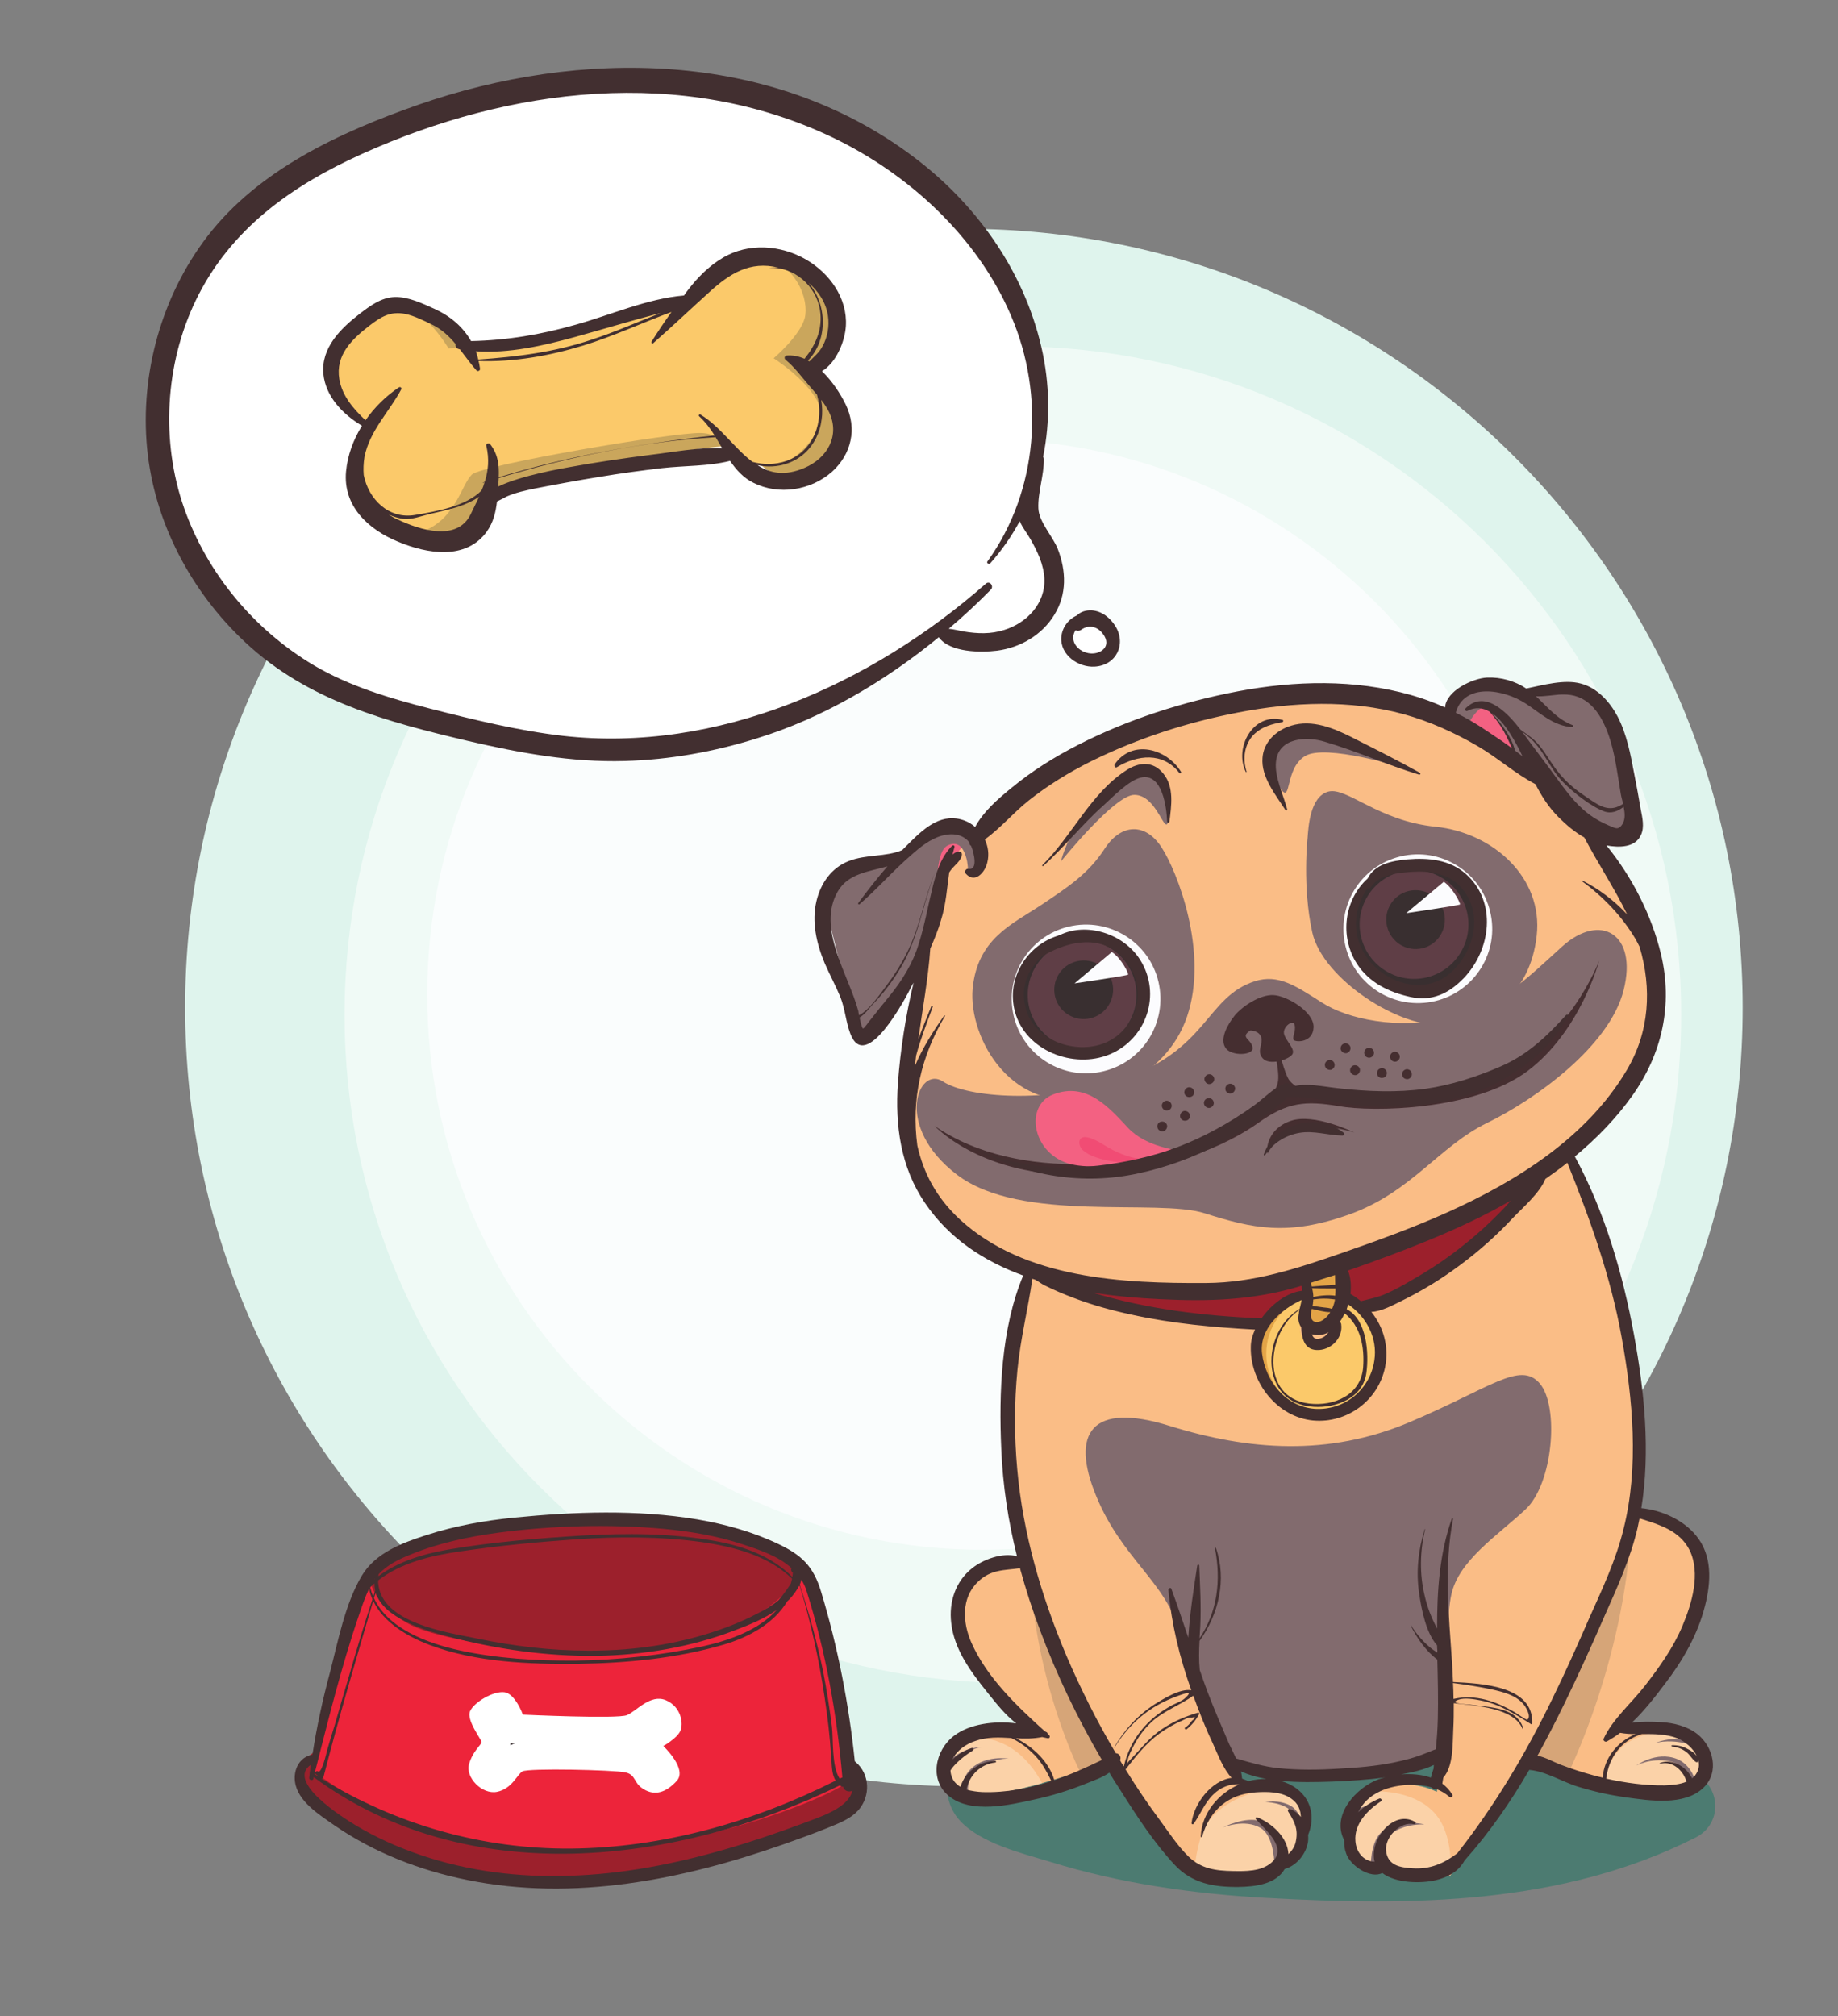 <?xml version="1.0" encoding="utf-8"?>
<svg id="master-artboard" viewBox="0 0 864.955 948.694" version="1.1" xmlns="http://www.w3.org/2000/svg" x="0px" y="0px" style="enable-background:new 0 0 336 235.2;" width="864.955px" height="948.694px"><rect x="0" y="0" width="864.955" height="948.694" fill="#808080" stroke="none"/><rect id="ee-background" x="0" y="0" width="864.955" height="948.694" style="fill: rgb(255, 255, 255); fill-opacity: 0; pointer-events: none;"/><defs><style id="ee-google-fonts">@import url(https://fonts.googleapis.com/css?family=Audiowide:400);</style><pattern y="0" x="0" height="6" width="6" patternUnits="userSpaceOnUse" id="EMFhbasepattern"/></defs>





















































































































































<g transform="matrix(1.465, 0, 0, 1.465, -34.754, -14.23)"><path id="path7" d="  M 583.516,333.358   C 583.516,471.517 471.517,583.516 333.358,583.516   C 195.199,583.516 83.199,471.517 83.199,333.358   C 83.199,195.199 195.199,83.199 333.358,83.199   C 471.517,83.199 583.516,195.199 583.516,333.358   z " style="fill:#dff4ed;fill-rule:nonzero;fill-opacity:1;stroke:none;"/><path id="path9" d="  M 563.756,335.678   C 563.756,454.237 467.597,550.316 349.037,550.316   C 230.558,550.316 134.399,454.237 134.399,335.678   C 134.399,217.118 230.558,120.959 349.037,120.959   C 467.597,120.959 563.756,217.118 563.756,335.678   z " style="fill:#f0faf6;fill-rule:nonzero;fill-opacity:1;stroke:none;"/><path id="path11" d="  M 517.676,329.198   C 517.676,427.677 437.837,507.516 339.277,507.516   C 240.798,507.516 160.959,427.677 160.959,329.198   C 160.959,230.718 240.798,150.799 339.277,150.799   C 437.837,150.799 517.676,230.718 517.676,329.198   z " style="fill:#fafdfd;fill-rule:nonzero;fill-opacity:1;stroke:none;"/><path id="path15" d="  M 567.596,579.196   C 498.876,549.036 423.437,568.636 351.757,571.916   C 351.437,571.916 351.197,571.996 350.877,571.996   C 348.397,569.436 344.637,568.316 340.717,568.396   C 327.278,568.876 324.158,586.156 332.158,594.636   C 339.037,601.916 351.837,604.956 361.037,607.755   C 383.597,614.715 407.117,618.075 430.557,619.355   C 477.516,621.995 525.436,621.595 568.316,599.996   C 577.276,595.516 576.636,583.196 567.596,579.196   z " style="fill:#4c7b71;fill-rule:nonzero;fill-opacity:1;stroke:none;"/><path id="path17" d="  M 216.638,35.12   C 295.838,35.12 360.077,83.519 360.077,143.199   C 360.077,154.239 357.917,164.959 353.757,175.039   C 359.997,179.119 364.077,185.839 364.077,193.439   C 364.077,205.838 353.277,215.918 339.997,215.918   C 335.118,215.918 330.638,214.638 326.878,212.318   C 300.558,236.078 260.958,251.278 216.638,251.278   C 137.359,251.278 73.119,202.879 73.119,143.199   C 73.119,83.519 137.359,35.12 216.638,35.12   z  M 375.517,208.478   C 378.957,208.478 381.837,211.278 381.837,214.798   C 381.837,218.238 378.957,221.038 375.517,221.038   C 371.997,221.038 369.197,218.238 369.197,214.798   C 369.197,211.278 371.997,208.478 375.517,208.478   L 375.517,208.478   z " style="fill:#ffffff;fill-rule:evenodd;fill-opacity:1;stroke:none;"/><path id="path19" d="  M 177.519,125.919   C 177.519,125.919 245.518,116.159 251.678,111.999   C 257.838,107.839 265.438,93.519 277.278,95.999   C 289.198,98.559 293.278,110.239 291.838,116.079   C 290.318,121.839 281.838,129.039 281.838,129.039   C 281.838,129.039 302.318,141.999 296.158,151.999   C 289.998,161.999 282.638,165.599 273.918,162.559   C 265.198,159.439 266.638,153.279 258.478,152.959   C 250.318,152.719 188.319,163.199 184.879,166.399   C 181.519,169.679 179.839,180.239 169.599,184.479   C 159.359,188.639 144.959,178.559 145.919,168.399   C 146.959,158.319 152.159,152.879 151.759,151.119   C 151.439,149.279 137.759,137.599 139.439,130.639   C 141.039,123.759 153.279,112.959 161.279,112.479   C 169.279,112.079 177.519,125.919 177.519,125.919   z " style="fill:#caa65c;fill-rule:evenodd;fill-opacity:1;stroke:none;"/><path id="path21" d="  M 167.839,121.679   C 167.839,121.679 235.918,111.919 242.078,107.759   C 248.238,103.599 255.838,89.279 267.678,91.839   C 279.598,94.319 283.678,105.999 282.238,111.839   C 280.718,117.599 272.238,124.799 272.238,124.799   C 272.238,124.799 292.718,137.759 286.558,147.759   C 280.398,157.759 273.038,161.439 264.318,158.319   C 255.598,155.199 257.038,149.039 248.878,148.799   C 240.718,148.479 178.719,158.959 175.279,162.159   C 171.919,165.439 170.239,175.999 159.999,180.239   C 149.759,184.399 135.359,174.319 136.319,164.159   C 137.359,154.079 142.559,148.719 142.159,146.879   C 141.839,145.039 128.159,133.359 129.839,126.479   C 131.439,119.519 143.679,108.719 151.679,108.239   C 159.679,107.839 167.839,121.679 167.839,121.679   z " style="fill:#fbc96a;fill-rule:evenodd;fill-opacity:1;stroke:none;"/><path id="path23" d="  M 282.158,159.999   C 275.838,162.719 271.118,161.759 267.038,159.119   C 270.158,159.839 273.598,159.679 276.718,158.559   C 285.278,155.519 289.038,146.559 287.518,138.159   C 288.478,139.359 289.278,140.639 289.998,141.999   C 293.678,149.599 289.518,156.879 282.158,159.999   z  M 232.478,155.839   C 223.758,156.959 214.958,158.239 206.238,159.839   C 204.558,160.159 191.199,162.399 183.759,165.999   C 183.759,165.999 183.759,165.999 183.759,165.999   C 183.839,165.039 183.839,164.159 183.919,163.279   C 206.478,156.479 230.158,151.519 253.598,150.159   C 254.318,151.359 255.038,152.479 255.678,153.679   C 248.078,153.359 239.918,154.959 232.478,155.839   z  M 151.599,176.639   C 150.479,176.159 149.519,175.599 148.559,174.959   C 149.999,175.679 151.599,176.159 153.359,176.399   C 156.079,176.639 158.959,175.519 161.519,174.879   C 164.799,174.079 168.159,173.439 171.359,172.319   C 173.439,171.599 175.679,170.639 177.599,169.279   C 176.799,171.119 175.839,172.879 174.959,174.799   C 170.639,183.839 158.559,179.919 151.599,176.639   z  M 132.719,131.519   C 131.439,123.759 136.719,118.719 142.399,114.319   C 146.079,111.519 149.039,109.599 153.919,110.559   C 156.719,111.119 159.839,112.719 162.399,113.919   C 165.679,115.519 167.999,117.759 170.079,120.239   C 169.919,120.879 170.239,121.679 171.119,121.839   C 171.279,121.919 171.359,121.919 171.439,121.919   C 173.119,124.079 174.799,126.479 176.719,128.639   C 177.119,129.199 177.999,128.799 177.919,128.159   C 177.759,127.279 177.679,126.479 177.439,125.679   C 188.719,126.079 200.319,123.999 211.038,120.719   C 220.718,117.759 229.918,113.439 239.438,109.919   C 237.198,113.039 235.038,116.239 233.038,119.439   C 232.798,119.759 233.198,120.239 233.598,119.919   C 239.598,114.639 245.518,109.039 251.438,103.679   C 258.078,97.599 264.638,93.439 273.758,95.679   C 272.798,95.599 271.758,95.599 270.718,95.759   C 270.638,95.759 270.718,95.759 270.718,95.759   C 278.718,95.279 285.838,101.439 287.118,109.279   C 288.078,115.439 285.758,120.479 282.158,124.959   C 280.318,124.159 278.398,123.759 276.398,123.919   C 275.678,123.999 275.598,124.959 276.078,125.279   C 279.038,127.759 281.038,130.559 283.518,133.439   C 284.398,134.479 285.278,135.439 286.158,136.479   C 286.158,136.479 286.158,136.479 286.158,136.479   C 288.558,144.959 285.118,154.639 276.398,157.759   C 272.718,159.039 268.958,159.039 265.438,158.079   C 259.678,153.759 255.038,146.639 248.718,142.879   C 248.318,142.719 247.998,143.199 248.318,143.439   C 250.238,145.199 251.838,147.279 253.278,149.599   C 229.598,152.159 206.638,156.079 183.919,163.039   C 184.079,159.199 183.759,155.679 181.119,152.319   C 180.719,151.839 179.759,152.239 179.919,152.879   C 180.959,157.199 180.559,160.879 179.439,164.479   C 179.199,164.559 179.039,164.639 178.799,164.719   C 178.719,164.719 178.799,164.799 178.879,164.799   C 179.039,164.719 179.199,164.719 179.359,164.639   C 179.119,165.519 178.799,166.399 178.399,167.279   C 173.279,172.399 163.759,173.999 157.119,175.119   C 148.559,176.639 142.079,169.999 140.559,162.319   C 140.399,160.479 140.479,158.479 140.799,156.479   C 142.479,148.079 148.639,142.159 152.559,134.879   C 152.879,134.319 152.319,133.839 151.839,134.159   C 147.759,136.879 143.999,140.559 141.119,144.719   C 137.279,141.039 133.679,137.039 132.719,131.519   z  M 208.318,117.999   C 217.598,115.439 226.718,112.639 235.998,110.239   C 228.558,113.119 221.278,116.399 213.598,118.879   C 201.679,122.879 189.759,124.319 177.359,125.199   C 177.119,124.319 176.879,123.359 176.559,122.559   C 187.279,123.279 198.079,120.799 208.318,117.999   z  M 289.678,111.119   C 290.158,114.479 289.598,117.999 287.918,120.959   C 286.878,122.959 285.198,124.319 283.678,125.839   C 283.518,125.759 283.438,125.599 283.278,125.519   C 289.918,118.719 289.278,107.199 283.438,100.559   C 286.638,103.279 289.038,106.879 289.678,111.119   z  M 287.758,128.959   C 292.398,126.159 295.118,119.359 295.438,114.479   C 295.998,105.519 290.238,97.519 282.718,93.119   C 274.638,88.399 264.078,87.599 255.838,92.559   C 251.518,95.119 247.758,98.879 244.718,102.879   C 244.238,103.439 243.838,104.079 243.438,104.639   C 231.758,105.599 219.918,110.879 208.718,113.999   C 197.519,117.199 186.559,119.039 175.039,119.279   C 172.479,114.799 168.559,111.359 163.359,108.959   C 159.439,107.199 154.959,105.039 150.559,105.119   C 146.159,105.279 142.639,107.919 139.199,110.559   C 133.199,115.199 126.799,121.439 127.599,129.839   C 128.319,137.119 133.839,142.799 139.999,146.479   C 137.199,150.959 135.359,155.999 134.879,161.119   C 133.839,172.319 142.079,179.839 151.679,183.759   C 160.879,187.599 173.359,189.759 180.079,180.479   C 182.239,177.439 182.959,174.239 183.359,170.799   C 184.879,170.079 186.319,169.279 186.479,169.199   C 189.359,167.919 192.479,167.279 195.519,166.639   C 202.478,165.279 209.438,163.999 216.398,162.879   C 223.038,161.759 229.678,160.879 236.398,160.079   C 243.518,159.279 251.358,159.519 258.238,157.759   C 260.238,160.639 262.478,163.199 265.758,164.799   C 273.838,168.879 284.158,167.279 290.958,161.279   C 297.278,155.599 299.118,147.279 295.358,139.599   C 293.758,136.319 291.118,132.159 287.758,128.959  " style="fill:#422f30;fill-rule:nonzero;fill-opacity:1;stroke:none;"/><path id="path25" d="  M 346.237,212.078   C 341.997,213.438 337.678,213.278 333.358,212.558   C 331.678,212.238 330.078,211.838 328.478,211.678   C 333.198,207.678 337.757,203.438 341.997,199.119   C 343.117,197.999 341.597,196.079 340.397,197.199   C 303.758,229.438 254.238,251.678 204.558,246.078   C 190.079,244.398 175.839,240.878 161.679,237.278   C 148.879,233.998 135.999,230.158 124.559,223.438   C 105.359,211.998 90.319,193.999 82.879,172.959   C 75.359,151.599 76.719,126.799 86.559,106.319   C 97.599,83.359 117.359,69.359 140.079,59.12   C 187.439,37.76 242.798,30.88 290.958,53.76   C 315.598,65.52 337.757,85.839 348.557,111.279   C 359.437,136.719 357.277,167.279 340.957,189.999   C 340.477,190.559 341.357,191.119 341.837,190.639   C 345.517,186.479 348.717,181.919 351.277,177.119   C 352.157,179.199 353.677,181.039 354.717,182.879   C 356.957,186.799 358.957,190.959 359.197,195.519   C 359.597,203.518 353.597,209.838 346.237,212.078   z  M 363.517,186.079   C 361.917,181.999 357.437,177.359 357.277,173.039   C 357.037,167.919 359.117,162.399 359.037,157.119   C 359.037,156.879 358.957,156.719 358.797,156.479   C 361.117,144.959 360.957,132.879 358.237,121.199   C 352.477,96.319 337.038,74.879 316.718,59.76   C 271.118,25.68 210.078,25.28 158.079,43.36   C 133.039,52.16 106.799,64.16 90.239,85.759   C 75.679,104.799 68.719,129.679 70.959,153.519   C 73.199,177.359 85.119,199.839 102.559,216.078   C 122.639,234.878 148.079,241.598 174.239,247.758   C 190.799,251.598 207.358,254.638 224.398,254.158   C 238.798,253.758 253.118,251.198 266.878,246.878   C 287.918,240.398 307.918,228.638 325.278,214.398   C 328.878,219.358 338.797,219.358 343.997,218.718   C 351.437,217.758 358.477,213.678 362.397,207.198   C 366.477,200.639 366.237,193.119 363.517,186.079  " style="fill:#422f30;fill-rule:nonzero;fill-opacity:1;stroke:none;"/><path id="path27" d="  M 373.357,219.518   C 370.957,219.118 368.397,217.118 368.477,214.398   C 368.477,213.598 368.797,212.798 369.197,212.158   C 369.757,212.398 370.477,212.398 371.037,211.998   C 373.837,209.998 376.877,211.198 378.557,214.158   C 380.557,217.838 376.717,220.158 373.357,219.518   z  M 381.997,210.798   C 380.317,208.158 377.677,205.998 374.397,205.758   C 372.477,205.678 370.797,206.238 369.597,207.438   C 366.957,208.558 364.877,211.278 364.637,214.398   C 364.237,220.078 370.077,224.158 375.357,223.838   C 382.317,223.438 385.597,216.638 381.997,210.798  " style="fill:#422f30;fill-rule:nonzero;fill-opacity:1;stroke:none;"/><path id="path29" d="  M 129.119,570.236   C 129.119,570.236 122.319,572.476 119.679,577.836   C 117.119,583.116 128.319,600.556 178.079,610.955   C 227.838,621.275 291.358,596.556 298.318,589.916   C 305.278,583.276 300.558,575.356 289.758,571.356   C 278.878,567.276 129.119,570.236 129.119,570.236   z " style="fill:#9c202c;fill-rule:evenodd;fill-opacity:1;stroke:none;"/><path id="path31" d="  M 124.399,578.636   C 124.399,578.636 128.639,553.916 132.319,541.116   C 136.079,528.316 138.799,519.436 141.679,514.956   C 144.639,510.396 158.479,499.596 209.278,497.676   C 259.998,495.676 279.038,508.956 282.318,513.836   C 285.518,518.636 289.598,528.796 293.118,547.756   C 296.638,566.636 295.838,580.076 295.038,582.636   C 294.238,585.276 195.199,632.235 124.399,578.636   z " style="fill:#ed243a;fill-rule:evenodd;fill-opacity:1;stroke:none;"/><path id="path33" d="  M 142.799,513.596   C 147.439,508.556 163.119,499.436 209.278,497.676   C 258.558,495.756 277.918,508.236 281.998,513.356   C 279.278,518.876 272.798,526.156 258.398,533.196   C 234.158,544.956 169.039,539.836 154.319,530.956   C 139.679,522.076 142.719,513.596 142.799,513.596   z " style="fill:#9c202c;fill-rule:evenodd;fill-opacity:1;stroke:none;"/><path id="path35" d="  M 191.679,560.476   C 191.679,560.476 222.078,561.916 225.118,560.636   C 228.158,559.356 232.638,553.756 237.598,555.836   C 242.558,557.916 243.358,563.436 242.238,565.756   C 241.118,568.156 236.798,570.556 236.798,570.556   C 236.798,570.556 244.638,577.916 241.118,581.756   C 237.598,585.596 234.078,586.556 230.558,584.476   C 227.038,582.396 228.158,579.836 224.638,579.036   C 221.118,578.236 193.279,577.596 191.519,578.716   C 189.759,579.836 188.159,584.316 183.359,585.276   C 178.559,586.236 173.119,580.636 174.399,576.316   C 175.679,571.996 178.399,570.156 178.399,569.276   C 178.399,568.476 173.439,562.236 174.719,559.356   C 175.999,556.476 182.239,552.796 185.759,553.276   C 189.279,553.756 191.679,560.476 191.679,560.476   z " style="fill:#ffffff;fill-rule:evenodd;fill-opacity:1;stroke:none;"/><path id="path37" d="  M 187.679,569.676   C 187.679,569.836 187.679,570.076 187.679,570.316   C 188.159,570.076 188.719,569.836 189.199,569.756   L 187.679,569.676   z " style="fill:#392f30;fill-rule:evenodd;fill-opacity:1;stroke:none;"/><path id="path39" d="  M 281.358,595.516   C 273.198,598.556 264.958,601.356 256.638,603.756   C 240.318,608.475 223.518,611.755 206.558,612.235   C 190.479,612.795 174.159,610.795 158.879,605.596   C 151.599,603.116 144.559,599.996 137.919,595.996   C 133.679,593.436 115.519,581.996 123.599,576.556   C 123.439,577.436 123.359,578.316 123.199,579.196   C 123.199,579.276 123.199,579.356 123.199,579.436   C 123.119,579.916 123.119,580.316 123.039,580.796   C 122.959,581.516 124.159,581.836 124.399,581.116   C 124.399,580.876 124.479,580.716 124.479,580.556   C 173.999,617.035 241.198,608.715 293.518,583.196   C 293.678,583.356 293.838,583.436 293.998,583.516   C 294.158,583.676 294.398,583.676 294.558,583.596   C 294.878,585.036 296.318,585.436 297.518,584.956   C 296.078,590.636 287.278,593.276 281.358,595.516   z  M 139.039,528.476   C 139.999,525.676 140.959,522.716 142.319,519.996   C 142.479,521.196 142.879,522.316 143.359,523.436   C 140.559,531.916 137.999,540.476 135.519,549.116   C 134.079,553.996 132.639,558.796 131.279,563.676   C 130.399,566.396 129.599,569.196 128.799,571.916   C 128.639,572.556 127.039,579.676 125.839,578.716   C 125.439,578.316 124.719,579.116 125.119,579.516   C 125.519,579.836 125.919,580.236 126.319,580.556   C 125.759,580.236 125.279,579.916 124.719,579.596   C 129.119,562.396 133.279,545.276 139.039,528.476   z  M 183.439,502.076   C 200.959,499.756 219.198,499.196 236.798,500.796   C 245.438,501.596 253.998,503.036 262.238,505.756   C 267.838,507.596 273.838,509.596 277.998,513.436   C 277.678,513.836 277.918,514.636 278.398,514.796   C 278.398,515.276 278.318,515.756 278.238,516.236   C 271.598,509.596 262.718,506.396 253.518,504.716   C 239.438,502.156 224.878,502.156 210.718,502.956   C 196.399,503.836 181.919,505.036 167.759,507.436   C 159.679,508.876 151.759,511.196 145.279,515.996   C 145.279,515.836 145.279,515.596 145.359,515.356   C 148.159,512.316 151.999,510.476 155.839,508.956   C 164.639,505.356 174.079,503.356 183.439,502.076   z  M 161.679,538.076   C 176.559,543.676 193.759,544.316 209.518,544.156   C 225.038,543.916 241.198,542.396 256.158,537.996   C 264.318,535.596 272.318,531.196 276.558,524.156   C 276.798,523.836 277.198,523.596 277.438,523.276   C 278.398,522.236 279.598,520.716 280.398,519.116   C 280.398,519.196 280.398,519.196 280.398,519.196   C 280.478,519.276 280.558,519.276 280.638,519.196   C 284.238,530.956 286.878,543.036 288.638,555.116   C 289.598,561.356 290.318,567.676 290.718,573.916   C 290.958,576.636 290.798,579.516 292.158,581.676   C 265.838,594.956 236.558,603.276 206.958,603.516   C 178.559,603.676 151.119,595.836 126.959,581.036   C 127.199,581.036 127.519,580.956 127.599,580.636   C 132.479,561.596 138.079,542.796 143.599,523.916   C 146.879,530.876 154.559,535.356 161.679,538.076   z  M 144.399,521.196   C 146.719,529.436 160.319,533.436 167.599,535.356   C 183.039,539.436 199.119,541.756 215.198,541.596   C 230.478,541.356 245.758,538.796 260.078,533.276   C 264.478,531.596 269.198,529.676 273.198,526.876   C 267.438,533.356 257.918,536.636 249.438,538.556   C 235.998,541.436 222.238,542.956 208.558,543.116   C 196.159,543.196 183.519,542.476 171.359,539.836   C 161.199,537.596 148.399,532.956 143.839,523.036   z  M 143.999,518.316   C 143.999,519.116 144.079,519.916 144.239,520.636   C 143.999,521.276 143.839,521.916 143.599,522.556   C 143.199,521.596 142.879,520.636 142.639,519.596   C 143.119,519.116 143.519,518.716 143.999,518.316   z  M 144.159,516.876   C 144.159,516.876 144.079,516.956 143.999,516.956   C 144.079,516.876 144.159,516.796 144.159,516.716   C 144.159,516.796 144.159,516.796 144.159,516.876   z  M 277.758,518.396   C 276.318,520.716 274.158,523.356 273.838,523.676   C 271.758,525.436 269.358,526.876 266.878,528.076   C 261.678,530.796 256.078,532.956 250.478,534.636   C 238.158,538.396 225.278,539.996 212.478,539.916   C 200.639,539.916 188.799,538.476 177.199,536.076   C 167.039,533.996 146.159,531.036 145.199,518.156   C 145.199,518.156 145.199,518.156 145.199,518.156   C 145.199,517.916 145.199,517.596 145.199,517.356   C 152.559,511.676 161.999,509.436 171.279,508.076   C 183.679,506.236 196.239,505.036 208.718,504.156   C 222.158,503.276 235.678,503.196 249.038,505.036   C 259.518,506.556 270.398,509.356 278.158,516.796   C 277.998,517.356 277.918,517.916 277.758,518.396   z  M 282.798,520.716   C 288.958,540.076 292.558,560.396 294.318,580.636   C 293.998,580.796 293.678,580.956 293.438,581.036   C 290.798,577.116 291.438,568.076 290.958,564.316   C 290.238,558.476 289.278,552.556 288.158,546.716   C 286.238,537.276 283.678,528.156 280.718,519.036   C 280.718,519.036 280.718,518.956 280.718,518.956   C 280.718,518.956 280.718,518.956 280.718,518.956   C 280.638,518.876 280.638,518.796 280.638,518.716   C 280.878,518.156 281.038,517.676 281.118,517.116   C 281.838,518.236 282.398,519.356 282.798,520.716   z  M 298.558,575.676   C 298.478,575.596 298.398,575.516 298.318,575.516   C 296.398,557.036 292.878,538.876 287.518,521.116   C 285.038,512.796 281.278,509.196 273.438,505.516   C 265.278,501.676 256.558,499.276 247.678,497.756   C 228.398,494.556 208.158,495.276 188.799,497.196   C 179.279,498.156 169.839,499.836 160.719,502.796   C 152.959,505.276 144.399,508.476 139.999,515.756   C 134.559,524.796 132.319,536.876 129.679,547.036   C 127.359,555.676 125.439,564.476 124.079,573.356   C 119.999,573.996 117.919,578.076 118.479,582.076   C 119.359,588.396 126.399,592.716 131.199,596.076   C 143.999,604.876 158.719,610.555 173.839,613.595   C 207.998,620.555 243.038,613.515 275.358,602.156   C 280.558,600.316 285.678,598.476 290.718,596.396   C 293.838,595.116 297.118,593.756 299.438,591.196   C 303.438,586.636 303.198,579.596 298.558,575.676   z " style="fill:#422f30;fill-rule:nonzero;fill-opacity:1;stroke:none;"/><path id="path41" d="  M 532.076,497.436   C 532.076,497.436 561.676,488.396 569.516,508.876   C 577.436,529.436 540.316,566.156 540.316,566.156   C 540.316,566.156 565.996,561.596 570.316,573.036   C 574.636,584.476 563.596,586.876 549.196,585.116   C 534.796,583.276 505.596,573.036 505.596,573.036   L 532.076,497.436   z " style="fill:#fabd86;fill-rule:evenodd;fill-opacity:1;stroke:none;"/><path id="path43" d="  M 558.556,565.756   C 563.836,566.636 568.636,568.636 570.316,573.036   C 574.636,584.476 563.596,586.876 549.196,585.116   C 546.396,584.716 543.036,584.076 539.436,583.196   C 539.276,581.116 539.676,578.316 541.516,575.036   C 546.476,565.996 558.316,565.756 558.556,565.756   z " style="fill:#fbd2a8;fill-rule:evenodd;fill-opacity:1;stroke:none;"/><path id="path45" d="  M 568.716,582.876   C 567.916,579.916 566.156,576.236 562.396,574.716   C 555.676,572.076 549.276,576.876 549.276,576.876   C 549.276,576.876 553.516,574.316 559.996,575.436   C 564.156,576.236 566.156,580.716 566.956,583.916   C 567.676,583.596 568.236,583.276 568.716,582.876   z  M 568.316,569.916   C 569.196,570.796 569.916,571.836 570.316,573.036   C 570.556,573.516 570.716,574.076 570.796,574.556   C 569.516,572.476 567.516,570.316 564.636,569.596   C 559.196,568.396 555.436,569.596 555.436,569.596   C 555.436,569.596 560.236,567.436 565.196,568.716   C 566.396,568.956 567.436,569.436 568.316,569.916   L 568.316,569.916   z " style="fill:#826b6e;fill-rule:evenodd;fill-opacity:1;stroke:none;"/><path id="path47" d="  M 532.076,497.436   C 532.076,497.436 539.436,495.196 547.836,495.436   C 546.956,540.476 527.196,579.916 527.196,579.916   C 515.836,576.636 505.596,573.036 505.596,573.036   L 532.076,497.436   z " style="fill:#d6a578;fill-rule:evenodd;fill-opacity:1;stroke:none;"/><path id="path49" d="  M 367.037,521.116   C 367.037,521.116 353.997,504.156 335.838,515.596   C 317.678,527.036 356.797,567.276 356.797,567.276   C 356.797,567.276 331.278,560.636 327.358,575.596   C 323.438,590.636 344.397,586.716 362.317,581.356   C 380.237,575.916 386.397,573.596 386.397,573.596   L 367.037,521.116   z " style="fill:#fabd86;fill-rule:evenodd;fill-opacity:1;stroke:none;"/><path id="path51" d="  M 333.918,567.836   C 330.878,569.276 328.398,571.756 327.358,575.596   C 323.678,589.516 341.517,587.196 358.477,582.476   C 355.517,577.036 349.917,569.596 340.477,568.156   C 338.077,567.756 335.918,567.676 333.918,567.836   z " style="fill:#fbd2a8;fill-rule:evenodd;fill-opacity:1;stroke:none;"/><path id="path53" d="  M 332.638,585.596   C 332.638,583.196 333.198,580.556 335.038,578.476   C 339.837,573.196 347.757,574.636 347.757,574.636   C 347.757,574.636 342.877,574.156 337.517,578.076   C 335.038,579.996 334.478,583.116 334.638,585.996   C 333.918,585.916 333.278,585.756 332.638,585.596   z  M 326.958,577.996   C 326.798,579.516 326.958,580.796 327.438,581.836   C 327.758,579.516 328.558,576.716 330.718,574.956   C 335.118,571.356 339.037,570.876 339.037,570.876   C 339.037,570.876 333.758,571.036 329.838,574.316   C 328.558,575.436 327.598,576.716 326.958,577.996   L 326.958,577.996   z " style="fill:#826b6e;fill-rule:evenodd;fill-opacity:1;stroke:none;"/><path id="path55" d="  M 367.037,521.116   C 367.037,521.116 362.237,514.956 354.477,512.556   C 356.077,550.316 370.637,578.796 370.637,578.796   C 382.157,575.196 386.397,573.596 386.397,573.596   L 367.037,521.116   z " style="fill:#d6a578;fill-rule:evenodd;fill-opacity:1;stroke:none;"/><path id="path57" d="  M 518.396,370.957   C 518.396,370.957 546.876,398.957 549.996,466.877   C 553.196,534.796 489.596,612.155 489.596,612.155   C 489.596,612.155 463.757,613.515 459.997,607.035   C 456.237,600.476 455.677,590.236 465.517,585.116   C 475.356,579.996 485.276,585.276 485.276,585.276   L 487.436,571.836   C 487.436,571.836 478.716,576.636 459.037,579.996   C 439.277,583.356 417.357,575.836 417.357,575.836   L 424.077,585.276   C 424.077,585.276 436.317,582.956 440.237,588.876   C 444.237,594.796 439.517,606.396 439.517,606.396   C 439.517,606.396 431.757,611.115 419.117,612.555   C 406.477,613.915 399.837,606.796 399.837,606.796   C 399.837,606.796 357.597,551.916 349.677,487.196   C 341.757,422.477 365.997,396.957 365.997,396.957   L 518.396,370.957   z " style="fill:#fabd86;fill-rule:evenodd;fill-opacity:1;stroke:none;"/><path id="path59" d="  M 428.877,584.876   C 432.797,584.716 437.917,585.356 440.237,588.876   C 444.237,594.796 439.517,606.396 439.517,606.396   C 439.517,606.396 431.757,611.115 419.117,612.555   C 414.397,613.035 410.557,612.395 407.517,611.355   C 407.437,609.275 407.757,605.756 409.357,599.996   C 412.717,587.996 428.797,584.876 428.877,584.876   z " style="fill:#fbd2a8;fill-rule:evenodd;fill-opacity:1;stroke:none;"/><path id="path61" d="  M 435.597,608.315   C 435.517,603.916 433.757,596.316 428.877,594.716   C 423.597,593.036 416.557,596.716 416.557,596.716   C 416.557,596.716 423.517,593.836 428.637,596.876   C 432.317,599.036 433.037,605.596 433.117,609.275   C 433.997,608.955 434.877,608.635 435.597,608.315   z  M 441.837,594.316   C 441.917,596.076 441.677,597.916 441.437,599.596   C 441.037,596.476 440.397,593.436 439.037,591.916   C 435.997,588.556 430.157,588.556 430.157,588.556   C 430.157,588.556 434.477,587.676 438.157,589.676   C 439.917,590.556 441.037,592.556 441.837,594.316   L 441.837,594.316   z " style="fill:#826b6e;fill-rule:evenodd;fill-opacity:1;stroke:none;"/><path id="path63" d="  M 489.596,612.155   C 489.596,612.155 463.757,613.515 459.997,607.035   C 456.237,600.476 455.677,590.236 465.517,585.116   C 465.517,585.116 477.276,584.556 484.156,591.676   C 491.116,598.796 489.596,612.155 489.596,612.155   z " style="fill:#fbd2a8;fill-rule:evenodd;fill-opacity:1;stroke:none;"/><path id="path65" d="  M 457.517,596.956   C 457.917,595.436 458.637,594.076 459.597,592.956   C 462.637,589.676 465.517,589.196 465.517,589.196   C 465.517,589.196 462.157,589.356 458.877,591.516   C 458.077,593.276 457.597,595.116 457.517,596.956   z  M 466.237,610.555   C 465.437,610.395 464.717,610.155 464.077,609.915   C 463.997,606.476 464.477,600.236 468.237,597.596   C 473.676,593.756 481.276,595.756 481.276,595.756   C 481.276,595.756 470.957,595.116 467.917,602.396   C 466.397,605.996 466.157,608.715 466.237,610.555   L 466.237,610.555   z " style="fill:#826b6e;fill-rule:evenodd;fill-opacity:1;stroke:none;"/><path id="path67" d="  M 487.436,571.836   C 487.436,571.836 478.716,576.636 459.037,579.996   C 439.277,583.356 417.357,575.836 417.357,575.836   C 417.357,575.836 406.397,549.676 402.477,533.836   C 398.477,518.076 384.077,510.396 375.837,490.236   C 367.517,470.077 374.237,459.837 399.517,467.757   C 424.797,475.596 450.397,477.596 476.476,466.557   C 502.556,455.517 511.996,446.797 518.316,454.077   C 524.636,461.437 522.636,486.316 513.756,494.556   C 504.876,502.876 492.236,510.956 489.916,521.996   C 487.516,533.036 488.556,565.116 487.436,571.836   z " style="fill:#826b6e;fill-rule:evenodd;fill-opacity:1;stroke:none;"/><path id="path69" d="  M 345.037,406.957   C 345.037,406.957 358.797,436.957 426.717,434.957   C 494.636,432.957 527.356,382.477 530.956,367.437   C 534.476,352.477 527.436,353.037 527.436,353.037   C 527.436,353.037 341.437,374.557 345.037,406.957   z " style="fill:#9c202c;fill-rule:evenodd;fill-opacity:1;stroke:none;"/><path id="path71" d="  M 447.917,429.837   C 444.237,429.837 441.277,432.797 441.277,436.397   C 441.277,440.077 444.237,443.037 447.917,443.037   C 451.597,443.037 454.557,440.077 454.557,436.397   C 454.557,432.797 451.597,429.837 447.917,429.837   z  M 447.597,425.517   C 458.797,425.517 467.837,434.557 467.837,445.757   C 467.837,456.877 458.797,465.997 447.597,465.997   C 436.397,465.997 427.357,456.877 427.357,445.757   C 427.357,434.557 436.397,425.517 447.597,425.517   L 447.597,425.517   z " style="fill:#e3a447;fill-rule:evenodd;fill-opacity:1;stroke:none;"/><path id="path73" d="  M 447.917,429.837   C 444.237,429.837 441.277,432.797 441.277,436.397   C 441.277,440.077 444.237,443.037 447.917,443.037   C 451.597,443.037 454.557,440.077 454.557,436.397   C 454.557,432.797 451.597,429.837 447.917,429.837   z  M 447.597,425.517   C 458.797,425.517 467.837,434.557 467.837,445.757   C 467.837,452.477 464.557,458.477 459.437,462.157   C 456.717,463.597 453.597,464.397 450.317,464.397   C 439.357,464.397 430.477,455.517 430.477,444.557   C 430.477,435.917 435.997,428.557 443.757,425.837   C 444.957,425.597 446.317,425.517 447.597,425.517   L 447.597,425.517  " style="fill:#fbc96a;fill-rule:evenodd;fill-opacity:1;stroke:none;"/><path id="path75" d="  M 438.717,416.237   C 438.717,416.237 442.317,420.717 442.797,426.237   C 443.277,431.757 441.357,435.437 441.357,435.437   C 441.357,435.437 446.477,440.877 451.517,435.757   C 456.557,430.637 454.557,417.517 452.237,414.397   C 449.917,411.277 440.397,413.517 438.717,416.237   z " style="fill:#e3a447;fill-rule:evenodd;fill-opacity:1;stroke:none;"/><path id="path77" d="  M 326.318,307.038   L 317.918,291.358   C 317.918,291.358 325.838,279.918 328.238,278.878   C 330.638,277.918 334.398,280.318 334.718,281.438   C 335.118,282.558 335.918,285.918 335.918,285.918   L 326.318,307.038   z " style="fill:#f36182;fill-rule:evenodd;fill-opacity:1;stroke:none;"/><path id="path79" d="  M 489.916,249.038   C 489.916,249.038 491.916,238.478 497.436,236.158   C 502.956,233.838 509.036,236.238 509.676,239.118   C 510.396,241.998 517.116,265.918 517.116,265.918   L 489.916,249.038   z " style="fill:#f36182;fill-rule:evenodd;fill-opacity:1;stroke:none;"/><path id="path81" d="  M 498.956,245.198   C 529.676,263.438 553.196,304.478 553.596,328.318   C 553.996,352.237 528.236,399.277 451.437,415.917   C 364.557,434.637 334.238,416.317 321.998,395.437   C 309.758,374.637 315.358,362.957 316.238,351.437   C 317.118,339.837 318.638,326.318 319.838,311.838   C 324.958,251.598 445.917,213.598 498.956,245.198   z " style="fill:#fabd86;fill-rule:evenodd;fill-opacity:1;stroke:none;"/><path id="path83" d="  M 488.956,243.118   C 488.956,243.118 485.836,231.038 497.196,229.358   C 508.636,227.678 511.436,233.518 523.996,232.718   C 536.636,231.998 539.116,235.038 542.476,247.438   C 545.836,259.838 549.036,276.718 546.876,279.678   C 544.716,282.558 528.796,275.998 518.876,263.998   C 508.876,251.918 503.436,233.598 498.876,237.598   C 494.396,241.598 494.876,245.838 494.876,245.838   C 494.876,245.838 490.636,245.598 488.956,243.118   z " style="fill:#826b6e;fill-rule:evenodd;fill-opacity:1;stroke:none;"/><path id="path85" d="  M 383.517,356.557   C 360.237,364.317 334.638,362.317 326.638,357.117   C 318.718,351.837 310.638,371.437 331.118,387.037   C 351.677,402.717 395.437,394.557 410.717,399.437   C 426.077,404.317 437.437,406.877 457.277,399.757   C 477.116,392.637 485.996,377.917 501.436,370.397   C 516.876,362.877 540.716,345.837 545.276,327.758   C 549.836,309.598 537.756,302.718 525.516,313.758   C 513.356,324.798 505.356,333.118 489.036,336.798   C 472.637,340.477 456.637,337.118 448.237,331.678   C 439.837,326.318 434.317,322.558 426.877,324.878   C 410.877,329.998 411.997,347.117 383.517,356.557   z " style="fill:#826b6e;fill-rule:evenodd;fill-opacity:1;stroke:none;"/><path id="path87" d="  M 323.918,371.357   C 323.918,371.357 338.158,386.797 368.077,387.037   C 397.917,387.277 418.637,377.037 427.917,370.397   C 437.197,363.757 443.037,363.197 453.837,365.037   C 464.637,366.957 497.356,366.477 514.396,353.757   C 531.436,340.957 537.436,318.238 537.436,318.238   C 537.436,318.238 527.436,345.277 502.716,355.277   C 477.996,365.357 456.557,358.957 443.997,358.477   C 442.637,358.397 441.357,358.477 440.157,358.717   C 439.437,358.237 438.717,357.677 438.077,356.957   C 436.317,354.957 434.157,345.437 434.157,345.437   L 432.557,345.197   C 432.557,345.197 435.037,353.997 434.157,357.597   C 433.837,358.797 433.197,360.237 432.397,361.597   C 425.997,365.197 419.837,371.277 409.757,375.997   C 394.077,383.437 351.517,390.477 323.918,371.357   z " style="fill:#452e30;fill-rule:evenodd;fill-opacity:1;stroke:none;"/><path id="path89" d="  M 430.877,380.237   C 430.877,380.237 434.077,373.597 442.237,372.077   C 450.397,370.557 458.797,373.517 458.797,373.517   C 458.797,373.517 445.837,367.117 438.317,369.757   C 430.797,372.317 430.397,379.037 430.877,380.237   z " style="fill:#452e30;fill-rule:evenodd;fill-opacity:1;stroke:none;"/><path id="path91" d="  M 411.917,354.797   C 411.117,354.957 410.477,355.757 410.637,356.557   C 410.797,357.437 411.597,358.077 412.397,357.917   C 413.277,357.757 413.917,356.957 413.757,356.077   C 413.597,355.277 412.797,354.637 411.917,354.797   z  M 455.597,344.877   C 456.477,344.717 457.277,345.197 457.517,346.077   C 457.677,346.877 457.197,347.757 456.317,347.997   C 455.437,348.157 454.637,347.597 454.397,346.797   C 454.237,345.917 454.717,345.117 455.597,344.877   z  M 463.117,346.317   C 463.997,346.157 464.877,346.637 465.037,347.517   C 465.277,348.397 464.717,349.197 463.837,349.437   C 463.037,349.597 462.157,349.117 461.997,348.237   C 461.757,347.357 462.317,346.557 463.117,346.317   z  M 471.437,347.597   C 472.317,347.437 473.116,347.917 473.356,348.797   C 473.516,349.597 473.036,350.477 472.156,350.717   C 471.357,350.877 470.477,350.397 470.317,349.517   C 470.077,348.637 470.637,347.837 471.437,347.597   z  M 475.356,353.197   C 476.156,353.037 477.036,353.517 477.196,354.397   C 477.436,355.277 476.876,356.077 476.076,356.317   C 475.196,356.477 474.316,355.997 474.156,355.117   C 473.916,354.317 474.476,353.437 475.356,353.197   z  M 467.277,352.877   C 468.157,352.637 468.957,353.197 469.197,354.077   C 469.357,354.877 468.877,355.757 467.997,355.917   C 467.117,356.157 466.317,355.597 466.077,354.797   C 465.917,353.917 466.397,353.037 467.277,352.877   z  M 458.637,351.917   C 459.517,351.757 460.317,352.237 460.557,353.117   C 460.717,353.917 460.237,354.797 459.357,355.037   C 458.477,355.197 457.677,354.637 457.437,353.837   C 457.277,352.957 457.757,352.157 458.637,351.917   z  M 405.517,358.957   C 404.637,359.117 404.077,359.917 404.157,360.797   C 404.317,361.677 405.117,362.237 405.997,362.077   C 406.877,361.997 407.437,361.197 407.277,360.317   C 407.197,359.437 406.397,358.877 405.517,358.957   z  M 398.317,363.277   C 397.437,363.437 396.797,364.237 396.957,365.117   C 397.117,365.997 397.917,366.557 398.797,366.397   C 399.597,366.317 400.237,365.517 400.077,364.637   C 399.917,363.757 399.117,363.197 398.317,363.277   z  M 396.797,369.997   C 395.917,370.077 395.357,370.877 395.517,371.757   C 395.597,372.637 396.477,373.197 397.277,373.117   C 398.157,372.957 398.717,372.157 398.637,371.277   C 398.477,370.397 397.677,369.837 396.797,369.997   z  M 404.157,366.557   C 403.277,366.717 402.717,367.517 402.797,368.397   C 402.957,369.277 403.757,369.837 404.637,369.677   C 405.517,369.597 406.077,368.797 405.917,367.917   C 405.837,367.037 404.957,366.477 404.157,366.557   z  M 411.757,362.477   C 410.957,362.557 410.317,363.437 410.477,364.237   C 410.637,365.117 411.437,365.677 412.237,365.597   C 413.117,365.437 413.757,364.637 413.597,363.757   C 413.437,362.877 412.637,362.317 411.757,362.477   z  M 418.637,357.837   C 417.837,357.997 417.197,358.797 417.357,359.677   C 417.437,360.477 418.317,361.117 419.117,360.957   C 419.997,360.797 420.557,359.997 420.477,359.197   C 420.317,358.317 419.517,357.677 418.637,357.837   z  M 450.557,350.237   C 451.357,350.077 452.237,350.557 452.397,351.437   C 452.637,352.237 452.077,353.117 451.277,353.357   C 450.397,353.517 449.517,352.957 449.357,352.157   C 449.117,351.277 449.677,350.477 450.557,350.237   L 450.557,350.237  " style="fill:#452e30;fill-rule:evenodd;fill-opacity:1;stroke:none;"/><path id="path93" d="  M 443.757,278.798   C 443.757,278.798 441.997,294.398 445.277,309.278   C 448.637,324.078 473.356,340.317 487.996,338.877   C 502.716,337.438 515.276,328.798 517.356,310.238   C 519.436,291.678 503.436,277.198 484.876,275.278   C 466.397,273.438 456.317,262.398 450.397,263.998   C 444.477,265.598 443.997,275.678 443.757,278.798   z " style="fill:#826b6e;fill-rule:evenodd;fill-opacity:1;stroke:none;"/><path id="path95" d="  M 375.597,361.677   C 375.597,361.677 397.997,356.957 405.037,336.238   C 412.077,315.518 401.837,289.518 396.797,281.838   C 391.757,274.078 383.997,274.078 378.637,282.238   C 373.277,290.478 366.797,294.638 357.837,300.638   C 348.877,306.558 337.678,311.278 336.158,327.278   C 334.718,343.197 349.117,369.037 375.597,361.677   z " style="fill:#826b6e;fill-rule:evenodd;fill-opacity:1;stroke:none;"/><path id="path97" d="  M 339.197,284.078   C 339.197,284.078 335.278,272.638 328.638,275.278   C 321.918,277.838 316.318,285.918 306.958,285.678   C 297.518,285.438 289.278,289.838 288.798,296.238   C 288.238,302.718 299.438,339.357 299.678,343.997   C 299.998,348.557 322.318,318.558 323.678,302.718   C 324.958,286.878 325.278,281.998 328.958,280.958   C 332.638,279.838 333.918,284.078 334.398,286.478   C 334.798,288.958 334.638,289.758 334.638,289.758   C 334.638,289.758 339.917,287.998 339.197,284.078   z " style="fill:#826b6e;fill-rule:evenodd;fill-opacity:1;stroke:none;"/><path id="path99" d="  M 425.357,340.717   C 425.357,340.717 428.237,340.717 428.877,342.957   C 429.517,345.197 427.277,347.277 429.357,349.677   C 431.437,351.997 437.277,350.237 438.717,348.557   C 440.237,346.797 436.477,343.917 436.157,341.597   C 435.917,339.357 439.197,337.038 439.597,338.957   C 440.077,340.957 438.717,342.957 439.277,343.757   C 439.917,344.557 445.517,344.717 445.677,339.677   C 445.837,334.638 436.957,329.518 432.797,329.358   C 428.637,329.118 422.957,332.798 420.397,335.838   C 417.917,338.957 415.517,343.437 417.357,346.237   C 419.117,349.117 426.717,348.797 426.077,346.077   C 425.517,343.357 421.917,342.957 425.357,340.717   z " style="fill:#452e30;fill-rule:evenodd;fill-opacity:1;stroke:none;"/><path id="path101" d="  M 473.676,284.798   C 486.476,281.758 499.356,289.678 502.396,302.558   C 505.516,315.358 497.516,328.238 484.716,331.278   C 471.837,334.318 458.957,326.398 455.917,313.598   C 452.877,300.718 460.797,287.838 473.676,284.798   z " style="fill:#fcfcfe;fill-rule:evenodd;fill-opacity:1;stroke:none;"/><path id="path103" d="  M 473.276,286.798   C 484.236,284.238 495.196,290.958 497.836,301.918   C 500.396,312.958 493.596,323.918 482.636,326.558   C 471.677,329.118 460.717,322.318 458.077,311.358   C 455.517,300.398 462.237,289.438 473.276,286.798   z " style="fill:#392f30;fill-rule:evenodd;fill-opacity:1;stroke:none;"/><path id="path105" d="  M 473.916,289.678   C 483.276,287.438 492.716,293.278 494.956,302.638   C 497.196,311.998 491.356,321.438 481.996,323.678   C 472.637,325.918 463.197,320.078 460.957,310.718   C 458.717,301.278 464.557,291.918 473.916,289.678   z " style="fill:#5f3e46;fill-rule:evenodd;fill-opacity:1;stroke:none;"/><path id="path107" d="  M 476.236,295.918   C 481.356,294.718 486.396,297.838 487.596,302.958   C 488.796,307.998 485.676,313.118 480.636,314.318   C 475.516,315.518 470.477,312.318 469.277,307.278   C 468.077,302.238 471.197,297.118 476.236,295.918   z " style="fill:#392f30;fill-rule:evenodd;fill-opacity:1;stroke:none;"/><path id="path109" d="  M 487.516,292.958   L 475.436,303.038   C 475.436,303.038 492.396,300.558 492.716,300.238   C 492.956,299.998 490.476,294.958 487.516,292.958   z " style="fill:#fcfcfe;fill-rule:evenodd;fill-opacity:1;stroke:none;"/><path id="path111" d="  M 367.037,307.358   C 379.917,304.318 392.797,312.238 395.837,325.038   C 398.877,337.918 390.957,350.797 378.077,353.837   C 365.277,356.877 352.397,348.957 349.357,336.078   C 346.317,323.278 354.237,310.398 367.037,307.358   z " style="fill:#fcfcfe;fill-rule:evenodd;fill-opacity:1;stroke:none;"/><path id="path113" d="  M 366.637,309.358   C 377.597,306.718 388.637,313.518 391.197,324.478   C 393.837,335.438 387.037,346.477 376.077,349.037   C 365.117,351.677 354.077,344.877 351.517,333.918   C 348.877,322.958 355.677,311.918 366.637,309.358   z " style="fill:#392f30;fill-rule:evenodd;fill-opacity:1;stroke:none;"/><path id="path115" d="  M 367.277,312.238   C 376.717,309.998 386.077,315.758 388.317,325.198   C 390.557,334.558 384.797,343.997 375.357,346.237   C 365.997,348.397 356.557,342.637 354.317,333.278   C 352.157,323.838 357.917,314.478 367.277,312.238   z " style="fill:#5f3e46;fill-rule:evenodd;fill-opacity:1;stroke:none;"/><path id="path117" d="  M 369.677,318.478   C 374.717,317.278 379.837,320.398 381.037,325.438   C 382.237,330.558 379.037,335.598 373.997,336.798   C 368.957,337.998 363.837,334.878 362.637,329.838   C 361.437,324.718 364.557,319.678 369.677,318.478   z " style="fill:#392f30;fill-rule:evenodd;fill-opacity:1;stroke:none;"/><path id="path119" d="  M 380.877,315.518   L 368.877,325.598   C 368.877,325.598 385.757,323.118 386.077,322.798   C 386.397,322.478 383.917,317.518 380.877,315.518   z " style="fill:#fcfcfe;fill-rule:evenodd;fill-opacity:1;stroke:none;"/><path id="path121" d="  M 402.397,379.517   C 402.237,378.957 392.157,378.397 386.157,372.077   C 380.157,365.677 372.877,357.037 361.997,361.277   C 352.957,364.797 355.117,379.597 366.637,383.357   C 378.237,387.037 402.397,379.517 402.397,379.517   z " style="fill:#f36182;fill-rule:evenodd;fill-opacity:1;stroke:none;"/><path id="path123" d="  M 392.477,382.077   z  M 386.797,383.197   C 388.797,382.877 390.717,382.477 392.477,382.077   C 392.397,382.077 386.717,382.717 378.397,377.517   C 370.077,372.317 369.997,376.397 370.717,377.997   C 372.477,381.837 382.877,383.437 386.797,383.197   L 386.797,383.197  " style="fill:#f14c74;fill-rule:evenodd;fill-opacity:1;stroke:none;"/><path id="path125" d="  M 474.236,256.238   C 474.236,256.238 449.517,248.558 442.957,252.558   C 436.397,256.558 438.637,267.758 435.197,263.278   C 431.677,258.878 429.837,250.158 434.637,246.638   C 439.517,243.038 457.757,243.998 474.236,256.238   z " style="fill:#826b6e;fill-rule:evenodd;fill-opacity:1;stroke:none;"/><path id="path127" d="  M 364.477,286.478   C 364.477,286.478 381.837,264.878 388.157,265.038   C 394.477,265.118 397.117,274.958 398.477,274.558   C 399.757,274.078 399.437,259.758 395.917,256.958   C 392.397,254.158 371.037,263.278 364.477,286.478   z " style="fill:#826b6e;fill-rule:evenodd;fill-opacity:1;stroke:none;"/><path id="path129" d="  M 358.477,316.878   C 358.557,316.878 358.637,316.798 358.637,316.798   C 367.757,311.438 379.117,309.518 386.077,319.358   C 392.237,328.078 388.877,339.997 379.197,344.477   C 370.237,348.557 357.197,344.557 353.677,335.038   C 350.957,327.758 353.597,321.358 358.477,316.878   z  M 380.157,348.397   C 392.077,343.437 396.877,329.038 389.997,318.078   C 384.717,309.598 372.637,305.758 363.997,310.158   C 353.837,313.038 346.797,323.838 349.757,334.718   C 353.117,347.197 368.557,353.197 380.157,348.397  " style="fill:#422f30;fill-rule:nonzero;fill-opacity:1;stroke:none;"/><path id="path131" d="  M 490.076,321.838   C 481.596,329.918 467.837,325.598 462.077,316.158   C 457.757,309.118 458.797,301.278 462.957,295.038   C 463.357,295.278 463.837,295.198 464.077,294.718   C 466.637,290.558 473.036,290.078 477.436,289.758   C 482.956,289.438 488.716,290.238 492.716,294.398   C 500.396,302.478 497.596,314.798 490.076,321.838   z  M 475.836,285.758   C 470.717,286.238 465.357,287.278 463.037,291.918   C 455.597,298.638 453.917,310.398 459.597,319.278   C 463.517,325.358 469.837,328.398 476.636,329.918   C 483.596,331.518 489.116,328.878 493.916,323.918   C 502.636,314.798 504.716,299.518 494.636,290.478   C 489.436,285.838 482.556,285.198 475.836,285.758  " style="fill:#422f30;fill-rule:nonzero;fill-opacity:1;stroke:none;"/><path id="path133" d="  M 358.797,287.918   C 365.677,281.758 371.437,274.398 378.317,268.318   C 381.197,265.678 386.237,260.478 390.077,259.518   C 397.197,257.758 398.477,269.358 398.637,273.678   C 398.717,274.078 399.277,273.998 399.357,273.678   C 399.997,268.638 400.957,262.558 397.437,258.238   C 394.157,254.078 389.517,254.478 385.437,257.198   C 374.077,264.558 368.077,278.238 358.557,287.598   C 358.397,287.758 358.637,288.078 358.797,287.918   z " style="fill:#422f30;fill-rule:nonzero;fill-opacity:1;stroke:none;"/><path id="path135" d="  M 382.477,256.158   C 389.117,252.158 397.277,251.198 402.557,257.998   C 402.797,258.238 403.277,257.998 403.117,257.678   C 398.557,250.158 387.357,247.038 381.757,255.278   C 381.517,255.758 381.997,256.478 382.477,256.158   z " style="fill:#422f30;fill-rule:nonzero;fill-opacity:1;stroke:none;"/><path id="path137" d="  M 429.277,253.198   C 428.797,259.358 433.517,265.038 436.637,269.918   C 436.797,270.238 437.277,269.998 437.197,269.678   C 435.997,265.038 433.117,259.358 433.597,254.478   C 434.317,246.558 443.517,246.158 449.357,247.998   C 459.597,251.038 469.357,255.438 479.596,258.558   C 479.916,258.638 480.156,258.158 479.916,257.998   C 472.796,253.998 465.437,250.318 458.157,246.638   C 452.157,243.598 445.277,240.718 438.477,242.798   C 433.677,244.238 429.597,248.078 429.277,253.198   z " style="fill:#422f30;fill-rule:nonzero;fill-opacity:1;stroke:none;"/><path id="path139" d="  M 424.157,257.598   C 422.797,253.358 423.437,248.478 426.797,245.358   C 429.197,243.118 432.397,242.238 435.597,241.678   C 435.997,241.598 436.077,241.038 435.677,240.958   C 426.237,238.478 420.077,249.918 423.917,257.678   C 423.997,257.838 424.157,257.758 424.157,257.598   z " style="fill:#422f30;fill-rule:nonzero;fill-opacity:1;stroke:none;"/><path id="path141" d="  M 568.236,579.996   C 567.916,580.316 567.676,580.636 567.276,580.956   C 567.196,580.796 567.116,580.636 567.036,580.476   C 566.716,579.996 566.476,579.596 566.156,579.196   C 565.356,578.156 564.396,577.356 563.276,576.716   C 561.276,575.596 559.116,575.196 556.956,575.996   C 556.796,575.996 556.876,576.316 557.036,576.236   C 560.156,575.516 562.796,577.116 564.476,579.756   C 564.876,580.396 565.196,581.196 565.516,581.996   C 563.276,582.956 560.556,583.116 558.396,583.196   C 552.156,583.276 545.836,582.396 539.676,581.036   C 540.476,574.316 544.396,568.796 551.116,566.716   C 554.956,566.716 558.876,566.636 562.556,568.076   C 564.956,569.036 567.676,571.276 568.876,573.996   C 568.236,572.876 566.876,571.996 565.836,571.516   C 564.316,570.636 562.556,570.236 560.796,570.316   C 560.556,570.316 560.556,570.636 560.796,570.716   C 562.476,570.876 564.076,571.436 565.516,572.556   C 566.636,573.436 567.356,574.956 568.476,575.676   C 568.876,575.916 569.276,575.596 569.276,575.196   C 569.276,575.196 569.276,575.196 569.276,575.196   C 569.676,576.796 569.436,578.396 568.236,579.996   z  M 525.036,576.556   C 522.556,575.596 520.156,574.156 517.596,573.676   C 520.636,568.156 523.516,562.556 526.236,556.956   C 530.716,547.756 534.956,538.396 539.036,529.036   C 543.196,519.676 547.436,510.396 549.756,500.476   C 549.996,499.436 550.156,498.396 550.396,497.436   C 556.636,499.436 563.276,501.276 566.476,507.676   C 570.076,515.116 567.196,524.796 564.156,531.996   C 561.196,539.036 556.716,545.276 551.996,551.356   C 547.836,556.716 541.676,561.996 538.876,568.156   C 538.556,568.716 539.276,569.356 539.836,569.116   C 541.276,568.316 542.796,567.356 544.156,566.316   C 545.836,566.636 547.436,566.716 549.116,566.716   C 543.276,569.116 538.956,574.476 538.556,580.716   C 537.516,580.476 536.396,580.236 535.356,579.916   C 531.836,578.956 528.396,577.836 525.036,576.556   z  M 477.436,609.835   C 473.516,609.595 469.437,608.955 468.957,604.156   C 468.557,599.676 473.676,594.636 477.916,595.676   C 478.316,595.756 478.716,595.196 478.316,594.956   C 471.277,590.796 463.437,600.876 465.277,607.755   C 465.037,607.676 464.797,607.676 464.557,607.676   C 461.277,607.115 459.357,604.316 459.117,601.116   C 458.637,595.596 463.037,591.116 467.357,588.316   C 467.837,587.996 467.277,587.196 466.797,587.436   C 464.317,588.476 461.997,589.916 459.997,591.836   C 461.437,588.956 463.677,586.636 467.197,585.036   C 471.517,583.036 478.156,582.316 483.516,583.836   C 483.996,584.316 484.716,584.556 485.356,584.476   C 486.796,585.036 488.076,585.836 489.196,586.796   C 489.676,587.276 490.636,586.876 490.236,586.156   C 489.356,584.716 488.316,583.596 487.036,582.636   C 487.116,581.996 487.276,581.356 487.356,580.716   C 490.636,577.036 490.316,569.836 490.556,565.276   C 490.716,562.476 490.716,559.676 490.716,556.796   C 497.996,557.676 509.996,558.236 512.796,565.036   C 512.796,565.196 513.116,565.116 513.036,564.876   C 510.876,558.076 502.636,558.236 496.716,557.356   C 495.516,557.116 488.556,557.036 492.236,555.676   C 494.156,554.956 497.436,555.516 499.356,555.916   C 505.276,557.036 510.476,560.316 515.516,563.516   C 515.676,563.676 515.916,563.516 515.916,563.356   C 516.396,551.276 499.996,550.476 490.476,549.996   C 490.396,547.916 490.236,545.756 490.156,543.676   C 489.116,528.236 487.516,512.956 490.476,497.676   C 490.556,497.436 490.156,497.356 490.076,497.516   C 486.076,508.956 485.356,520.796 485.356,532.796   C 485.276,532.636 485.196,532.556 485.196,532.476   C 483.436,529.196 482.156,525.756 481.356,522.236   C 479.676,515.196 479.836,507.996 481.516,500.956   C 481.516,500.876 481.356,500.796 481.356,500.956   C 479.276,507.676 478.556,514.636 479.596,521.596   C 480.316,526.556 481.756,534.156 485.356,538.236   C 485.356,538.716 485.356,539.276 485.436,539.836   C 485.436,540.076 485.436,540.316 485.436,540.556   C 484.476,539.916 483.596,539.356 482.716,538.556   C 480.476,536.636 478.556,534.316 477.036,531.836   C 476.956,531.756 476.876,531.756 476.876,531.836   C 478.796,535.756 481.756,540.076 485.436,542.796   C 485.596,549.116 485.756,555.436 485.596,561.756   C 485.516,565.116 485.276,568.316 484.956,571.596   C 483.916,571.916 483.036,572.396 481.676,572.876   C 478.396,574.236 474.956,575.116 471.517,575.836   C 465.677,577.036 459.757,577.516 453.757,577.836   C 447.357,578.236 440.877,578.316 434.477,577.676   C 429.677,577.196 425.277,575.836 420.797,574.556   C 420.077,572.956 419.277,571.436 418.557,569.916   C 416.157,564.316 413.757,558.796 411.597,553.116   C 410.717,550.796 409.917,548.476 409.117,546.156   C 408.797,543.036 408.877,539.996 409.037,536.796   C 415.197,528.316 417.837,517.036 414.317,506.956   C 414.237,506.796 413.997,506.876 413.997,507.036   C 415.997,517.356 414.797,527.436 409.037,535.996   C 409.117,534.716 409.197,533.436 409.277,532.076   C 409.597,525.596 409.197,519.036 408.957,512.556   C 408.957,512.236 408.397,512.236 408.317,512.556   C 407.117,520.316 405.917,527.996 405.437,535.756   C 403.677,530.556 401.917,525.276 399.997,520.076   C 399.837,519.516 399.037,519.836 399.037,520.396   C 400.077,531.596 402.637,542.076 406.397,552.636   C 402.797,551.996 397.277,555.516 394.797,557.036   C 389.277,560.556 384.877,565.356 381.597,571.036   C 381.597,571.116 381.677,571.116 381.677,571.116   C 385.037,565.596 389.517,560.956 395.117,557.676   C 397.437,556.316 399.917,555.196 402.477,554.316   C 404.317,553.676 407.117,552.636 404.557,555.036   C 403.517,556.076 401.517,556.796 400.237,557.436   C 392.237,561.756 386.797,568.316 384.717,577.116   C 384.317,576.476 383.837,575.836 383.517,575.116   C 383.517,575.036 383.517,574.956 383.597,574.876   C 383.917,573.916 383.117,572.876 382.157,572.876   C 376.157,562.796 370.877,552.236 366.237,541.436   C 358.157,522.236 352.317,502.316 350.477,481.596   C 349.517,470.957 349.517,460.237 350.557,449.677   C 351.517,439.837 353.917,430.237 355.357,420.477   C 355.677,420.557 355.997,420.717 356.317,420.797   C 357.437,421.437 358.397,422.157 359.197,422.557   C 362.237,424.077 365.437,425.437 368.637,426.637   C 374.717,428.957 380.877,430.637 387.197,431.997   C 400.237,434.877 413.517,436.077 426.877,436.797   C 425.997,438.717 425.517,440.557 425.517,442.397   C 425.277,453.837 434.077,464.957 445.597,465.997   C 456.477,466.957 466.397,459.597 468.637,448.957   C 469.997,442.397 468.157,435.997 464.237,431.117   C 467.597,430.957 471.277,428.877 473.916,427.597   C 480.476,424.397 486.716,420.557 492.636,416.157   C 498.796,411.597 504.556,406.477 509.836,400.797   C 512.876,397.597 518.236,393.037 520.156,388.397   C 522.556,386.717 524.876,385.037 527.196,383.197   C 534.556,401.517 541.116,419.757 544.636,439.277   C 548.236,459.197 550.236,480.876 545.276,500.716   C 542.876,510.636 538.476,519.996 534.316,529.276   C 530.476,538.076 526.556,546.876 522.316,555.516   C 513.756,573.116 503.916,589.676 491.836,605.036   C 487.596,608.235 483.116,610.235 477.436,609.835   z  M 484.236,577.756   C 483.916,578.716 483.596,579.756 483.356,580.716   C 480.396,579.676 477.036,579.436 473.756,579.676   C 476.956,579.116 481.116,578.236 484.316,576.636   C 484.316,577.036 484.236,577.356 484.236,577.756   z  M 490.476,550.316   C 494.716,550.876 498.876,551.516 503.036,552.396   C 506.556,553.196 510.476,554.156 512.956,556.956   C 513.676,557.676 515.836,561.116 514.316,562.076   C 513.996,562.316 510.796,559.916 510.396,559.756   C 504.236,556.156 497.596,553.836 490.636,555.436   C 490.636,553.756 490.556,551.996 490.476,550.316   z  M 424.717,581.836   C 424.077,581.516 423.357,581.276 422.717,581.036   C 422.637,580.236 422.557,579.436 422.317,578.716   C 424.877,579.836 427.597,580.636 430.477,581.116   C 428.557,581.116 426.557,581.356 424.717,581.836   z  M 441.597,593.356   C 440.637,592.156 439.437,591.276 438.077,590.796   C 437.517,590.636 437.277,591.196 437.517,591.596   C 439.517,594.796 440.797,597.196 439.997,601.116   C 439.677,602.876 438.717,604.236 437.597,605.276   C 437.357,599.916 432.317,595.356 427.517,593.436   C 427.197,593.356 426.877,593.756 427.117,593.996   C 430.157,597.596 437.677,603.356 432.077,608.076   C 428.797,610.875 423.757,610.795 419.677,610.715   C 414.317,610.635 409.517,609.995 405.517,606.076   C 401.997,602.636 399.197,598.316 396.317,594.396   C 392.397,589.116 388.717,583.676 385.277,578.076   C 388.557,573.916 391.837,569.676 396.157,566.556   C 398.397,564.956 400.797,563.516 403.277,562.476   C 404.157,562.076 405.517,561.196 406.557,561.436   C 407.917,561.036 407.917,561.436 406.557,562.476   C 405.997,563.356 405.277,564.076 404.397,564.636   C 404.077,564.876 404.557,565.436 404.877,565.196   C 406.637,563.756 407.757,562.396 408.877,560.396   C 409.037,560.156 408.877,559.756 408.557,559.836   C 404.477,561.036 400.637,562.636 397.117,565.036   C 392.877,567.836 390.157,571.516 386.637,575.116   C 385.517,576.236 385.597,576.876 385.997,574.956   C 386.317,573.436 387.197,571.836 387.917,570.396   C 389.437,567.516 391.357,564.956 393.757,562.716   C 397.677,559.196 402.797,557.436 407.037,554.396   C 408.957,559.676 411.037,564.956 413.437,569.996   C 415.037,573.516 416.637,577.836 419.357,580.796   C 412.877,581.596 407.197,589.036 406.477,595.356   C 406.477,595.676 406.877,595.836 407.117,595.596   C 409.357,592.476 410.637,588.876 413.437,586.156   C 415.757,583.836 418.797,582.636 421.837,582.876   C 415.117,585.756 409.757,592.076 409.437,599.596   C 409.437,599.836 409.757,599.996 409.837,599.756   C 412.317,591.196 418.237,585.996 427.117,585.436   C 430.797,585.196 435.357,585.196 438.477,587.436   C 440.797,589.036 441.517,591.116 441.597,593.356   z  M 362.397,581.516   C 360.637,575.596 355.677,570.876 350.077,568.076   C 352.877,568.236 355.757,568.236 358.477,567.676   C 359.117,567.836 359.677,567.916 360.317,568.076   C 360.957,568.156 361.117,567.436 360.717,567.036   C 360.557,566.956 360.397,566.796 360.237,566.636   C 360.237,566.396 360.077,566.156 359.837,566.076   C 359.677,565.996 359.517,565.916 359.357,565.836   C 350.397,557.756 340.717,548.556 335.758,537.356   C 332.958,531.036 332.398,523.036 337.837,517.836   C 341.997,513.756 346.317,514.156 351.357,513.436   C 353.197,520.156 355.357,526.876 357.837,533.436   C 363.197,547.836 369.917,561.756 377.677,575.036   C 372.717,577.436 367.597,579.756 362.397,581.516   z  M 339.277,585.356   C 337.678,585.276 335.838,585.036 334.158,584.556   C 335.118,579.996 338.557,576.396 343.517,575.836   C 343.757,575.756 343.757,575.356 343.437,575.356   C 338.477,575.356 333.678,578.876 332.238,583.676   C 330.798,582.796 329.598,581.516 329.198,579.596   C 329.118,579.196 329.038,578.796 329.038,578.396   C 329.678,577.356 330.638,576.396 331.038,575.996   C 332.558,574.476 334.398,573.116 336.238,571.996   C 336.718,571.676 336.398,571.036 335.838,571.196   C 333.678,571.916 331.438,573.196 329.678,574.876   C 331.038,571.996 333.998,569.916 336.957,568.956   C 340.717,567.596 344.637,567.756 348.557,567.996   C 350.877,569.116 353.037,570.556 354.957,572.396   C 357.997,575.116 359.757,578.316 361.437,581.836   C 354.317,584.156 346.877,585.596 339.277,585.356   z  M 460.877,427.677   C 459.837,426.797 458.717,425.997 457.517,425.357   C 457.837,422.637 457.597,419.997 456.717,417.837   C 465.677,414.717 474.556,411.437 483.276,407.837   C 491.996,404.237 500.716,400.157 509.036,395.357   C 508.396,396.077 507.756,396.797 507.116,397.517   C 502.796,402.077 498.236,406.237 493.356,410.077   C 488.156,414.237 482.636,417.837 476.876,421.117   C 474.316,422.637 471.677,424.077 468.957,425.277   C 466.317,426.477 463.597,426.957 460.877,427.677   z  M 441.837,427.277   C 441.677,428.237 441.437,429.117 441.197,430.157   C 428.637,437.597 428.237,460.637 445.677,461.597   C 452.957,462.077 461.517,458.797 462.637,450.717   C 463.517,444.397 462.797,433.597 456.317,430.237   C 456.477,429.757 456.637,429.197 456.797,428.717   C 462.637,432.637 466.317,439.517 465.197,446.717   C 463.837,456.157 455.517,462.877 445.997,462.237   C 436.637,461.517 430.237,453.357 429.117,444.397   C 428.237,436.637 435.037,430.397 441.837,427.277   z  M 441.837,422.717   C 441.917,423.277 441.997,423.837 441.997,424.317   C 437.117,424.877 432.157,428.637 428.957,433.197   C 410.317,432.397 392.237,430.237 374.797,424.957   C 382.077,426.077 389.437,426.717 396.477,427.037   C 412.237,427.837 426.717,427.357 441.837,422.717   z  M 452.557,419.277   C 452.557,420.317 452.637,421.357 452.637,422.397   C 452.077,422.477 451.437,422.477 450.877,422.557   C 448.957,422.637 447.037,422.797 445.117,422.957   C 445.037,422.557 444.877,422.157 444.797,421.757   C 447.357,420.957 449.917,420.077 452.557,419.277   z  M 441.517,435.757   C 441.517,435.837 441.597,435.837 441.677,435.917   C 441.917,439.757 442.717,443.677 447.517,443.357   C 451.677,443.037 455.117,439.277 454.557,435.117   C 454.557,434.797 454.317,434.477 454.077,434.317   C 454.717,433.517 455.197,432.557 455.677,431.597   C 460.797,435.677 462.077,442.317 461.597,448.957   C 460.877,457.837 452.237,461.517 444.237,460.557   C 428.397,458.637 430.557,437.597 441.117,430.477   C 441.037,430.797 440.957,431.197 440.957,431.597   C 440.637,433.037 440.717,434.397 441.517,435.757   z  M 452.637,425.917   C 450.397,425.597 447.837,425.837 445.597,426.317   C 445.597,425.357 445.437,424.477 445.197,423.517   C 447.117,423.597 448.957,423.597 450.877,423.597   C 451.437,423.597 452.077,423.597 452.717,423.597   C 452.717,424.397 452.717,425.197 452.637,425.917   z  M 449.997,437.917   C 450.157,437.837 450.317,437.677 450.477,437.597   C 449.757,438.717 448.717,439.597 447.277,439.757   C 445.997,439.917 445.517,439.277 445.117,438.317   C 446.717,438.717 448.477,438.637 449.997,437.917   z  M 451.597,430.157   C 450.717,429.837 449.837,429.757 448.877,429.677   C 447.677,429.517 446.477,429.357 445.357,429.197   C 445.437,428.717 445.517,428.317 445.517,427.917   C 445.597,427.677 445.517,427.357 445.597,427.117   C 446.957,426.957 448.397,426.797 449.837,426.877   C 450.717,426.877 451.597,427.037 452.557,427.117   C 452.397,428.157 452.077,429.197 451.597,430.157   z  M 444.877,431.357   C 444.877,430.957 444.957,430.557 445.117,430.157   C 446.957,430.557 449.117,431.197 451.037,431.197   C 450.637,431.917 450.077,432.557 449.357,433.197   C 446.957,435.277 444.397,434.637 444.877,431.357   z  M 318.398,377.677   C 316.398,362.877 319.598,348.957 327.278,336.078   C 327.358,335.998 327.198,335.838 327.038,335.918   C 323.518,340.877 320.078,346.317 317.598,352.157   C 317.758,351.037 317.838,349.917 317.998,348.797   C 319.438,343.437 321.518,338.077 323.358,333.118   C 323.438,332.878 322.958,332.638 322.878,332.958   C 321.598,336.158 320.078,339.757 318.718,343.517   C 320.078,333.678 321.918,323.838 322.558,314.398   C 323.838,311.438 325.118,308.398 325.998,305.278   C 327.598,300.238 327.918,295.038 328.638,289.918   C 328.798,289.758 328.878,289.598 329.038,289.358   C 330.158,287.758 332.558,286.238 332.718,284.158   C 332.718,283.598 332.238,283.198 331.678,283.278   C 330.958,283.278 330.318,283.678 329.678,284.238   C 329.918,283.438 330.078,282.638 330.318,281.838   C 330.478,281.438 329.998,281.038 329.598,281.358   C 325.998,284.958 324.478,289.838 323.278,294.798   C 321.758,300.878 320.718,307.038 318.798,313.038   C 316.958,319.118 313.438,324.798 309.438,329.678   C 307.358,332.238 305.278,334.798 303.278,337.358   C 302.958,337.678 301.278,340.157 300.958,340.077   C 300.638,340.077 300.158,338.077 299.838,336.558   C 301.518,335.598 303.038,333.438 303.998,332.398   C 307.438,328.878 310.478,324.878 312.958,320.718   C 318.718,311.118 320.078,300.398 323.998,290.158   C 324.078,290.158 323.998,290.078 323.998,290.158   C 320.718,298.078 319.358,306.558 315.758,314.318   C 313.758,318.478 311.438,322.398 308.638,326.078   C 307.038,328.158 303.118,334.078 299.678,335.838   C 299.518,335.198 299.438,334.638 299.438,334.478   C 296.398,322.958 285.918,307.838 292.878,295.998   C 296.238,290.238 302.958,289.678 308.798,287.998   C 305.518,291.758 302.398,295.758 299.438,299.758   C 299.198,299.998 299.598,300.398 299.838,300.158   C 305.598,295.198 310.558,289.438 316.318,284.478   C 319.278,281.838 322.398,279.278 326.238,278.158   C 329.438,277.278 332.878,277.518 335.118,280.318   C 335.038,280.798 335.278,281.198 335.678,281.438   C 336.638,283.838 337.918,289.358 334.798,288.798   C 333.998,288.638 333.358,289.758 333.998,290.398   C 336.957,293.598 340.157,289.918 340.877,286.718   C 341.517,284.158 341.117,281.598 340.077,279.358   C 345.197,275.678 349.277,270.718 354.237,266.798   C 360.397,261.918 367.197,257.758 374.237,254.238   C 389.117,246.878 405.197,241.678 421.517,238.558   C 438.957,235.198 457.357,234.398 474.636,239.118   C 483.036,241.438 491.116,245.118 498.636,249.518   C 504.796,253.118 510.556,258.318 516.956,261.598   C 518.876,265.358 521.116,268.958 524.396,272.238   C 526.876,274.718 529.596,277.038 532.636,278.718   C 537.036,287.118 542.316,294.958 546.396,303.438   C 542.156,298.878 537.116,295.118 531.996,292.558   C 531.836,292.478 531.756,292.718 531.916,292.798   C 538.636,297.678 544.636,303.918 548.956,311.118   C 549.436,311.998 549.996,312.958 550.396,313.838   C 554.396,327.278 553.596,341.197 546.236,353.517   C 533.516,374.957 511.116,389.037 488.876,399.037   C 477.676,404.077 466.157,408.237 454.637,412.237   C 440.317,417.197 426.477,421.757 411.197,421.837   C 384.477,421.997 352.877,420.557 332.078,401.437   C 324.398,394.317 320.318,386.317 318.398,377.677   z  M 513.916,235.758   C 518.636,238.878 522.796,242.878 528.716,243.278   C 529.116,243.358 529.196,242.798 528.876,242.638   C 523.916,240.718 520.796,236.798 517.116,233.358   C 519.836,233.518 522.716,232.878 525.516,232.798   C 533.356,232.478 537.596,238.238 540.156,245.038   C 542.476,251.198 543.196,257.998 544.316,264.478   C 544.476,265.518 544.796,266.718 545.116,267.918   C 542.636,269.518 540.236,269.998 536.796,267.998   C 535.356,267.198 533.996,266.158 532.636,265.278   C 527.596,261.918 524.556,258.638 521.276,253.518   C 519.676,251.038 518.156,248.718 515.836,246.798   C 514.636,245.838 513.356,244.958 512.156,244.078   C 507.996,238.718 500.796,231.038 494.556,237.198   C 494.156,237.598 494.556,238.318 495.036,238.078   C 497.676,236.718 500.076,237.038 502.236,238.318   C 503.916,240.238 505.436,242.318 506.796,244.558   C 507.756,246.318 508.556,248.238 509.436,250.078   C 506.876,248.158 504.316,246.478 501.916,244.878   C 498.556,242.558 495.036,240.478 491.356,238.638   C 494.076,228.958 506.716,231.038 513.916,235.758   z  M 510.396,250.798   C 509.276,246.398 505.996,242.078 502.876,238.718   C 507.196,241.598 510.636,248.158 512.796,252.638   C 511.996,251.998 511.196,251.438 510.396,250.798   z  M 544.956,274.318   C 543.516,276.718 542.396,275.598 540.156,274.718   C 538.636,274.078 537.196,273.278 535.756,272.398   C 530.796,269.198 527.436,264.718 523.996,259.998   C 520.476,255.118 516.716,250.318 513.116,245.358   C 512.956,245.198 512.796,244.958 512.636,244.718   C 513.276,245.198 513.916,245.678 514.556,246.238   C 519.676,250.318 521.436,256.718 526.076,261.198   C 529.276,264.398 534.716,268.718 538.956,270.318   C 541.276,271.198 543.436,270.318 545.276,268.878   C 545.676,270.878 545.836,272.798 544.956,274.318   z  M 568.956,566.716   C 565.676,564.156 561.356,563.116 557.276,562.876   C 554.396,562.716 551.036,562.636 547.916,563.036   C 551.996,559.196 555.596,554.476 558.556,550.556   C 564.316,543.036 569.116,534.716 571.436,525.436   C 573.356,517.836 573.836,509.276 568.476,502.876   C 564.396,497.916 557.516,494.796 550.956,494.156   C 553.916,475.916 551.916,456.557 548.636,438.637   C 545.036,418.957 539.196,398.877 529.596,381.197   C 536.556,375.437 542.876,368.957 548.156,361.517   C 557.676,347.997 561.116,332.478 557.276,316.238   C 554.236,303.598 547.996,291.438 539.756,281.278   C 543.756,281.998 549.036,282.078 550.876,277.838   C 551.996,275.358 551.276,272.318 550.796,269.838   C 550.156,265.998 549.436,262.238 548.716,258.478   C 547.516,252.158 546.316,245.518 543.276,239.758   C 540.796,235.118 536.796,230.638 531.516,229.278   C 526.236,227.838 519.436,229.758 513.996,230.878   C 510.316,228.398 505.836,227.198 501.436,227.358   C 496.636,227.598 488.236,231.678 487.916,236.958   C 484.316,235.358 480.716,233.998 476.956,232.958   C 458.877,227.838 439.757,228.318 421.437,231.758   C 403.757,235.118 385.997,240.798 369.917,249.038   C 362.397,252.878 355.117,257.438 348.637,262.798   C 344.157,266.478 339.677,270.318 336.957,275.358   C 335.998,274.478 334.798,273.758 333.518,273.278   C 326.558,270.718 321.118,275.278 316.398,279.918   C 315.438,280.878 314.478,281.838 313.518,282.798   C 308.158,285.038 301.998,284.078 296.318,286.318   C 290.798,288.478 287.358,293.438 285.998,299.118   C 284.398,305.838 285.998,312.798 288.638,319.118   C 290.238,322.798 292.158,326.318 293.678,329.998   C 295.198,333.838 295.438,337.998 296.878,341.757   C 301.758,354.637 314.638,330.398 316.558,326.478   C 316.798,326.078 316.958,325.758 317.198,325.358   C 314.638,335.998 312.958,346.877 312.158,357.597   C 311.198,371.197 313.038,384.717 320.878,396.157   C 328.718,407.677 339.917,414.877 352.397,419.437   C 345.277,436.397 344.557,457.277 345.357,475.196   C 345.837,486.876 347.597,498.396 350.397,509.596   C 345.677,508.316 339.517,510.636 335.998,513.436   C 330.638,517.676 328.478,524.316 329.278,531.036   C 330.238,539.676 335.758,546.956 341.037,553.516   C 343.917,557.116 346.717,560.636 350.157,563.276   C 343.037,562.396 335.198,563.436 330.158,567.276   C 324.078,571.916 322.078,581.516 328.638,586.716   C 335.758,592.396 347.997,589.516 355.917,587.756   C 361.597,586.556 367.197,584.796 372.557,582.636   C 374.877,581.676 377.837,580.716 380.077,579.116   C 381.197,581.036 382.397,582.876 383.597,584.716   C 388.797,592.956 394.397,601.596 401.037,608.715   C 406.637,614.715 413.677,615.915 421.597,615.835   C 426.957,615.755 433.597,614.955 436.397,610.075   C 440.077,609.035 442.957,605.596 443.757,601.996   C 443.997,601.116 443.997,600.076 443.917,599.116   C 447.197,591.116 443.037,583.916 435.037,581.756   C 440.797,582.316 446.637,582.156 451.597,581.996   C 457.277,581.756 463.037,581.436 468.717,580.636   C 467.917,580.796 467.197,581.036 466.477,581.276   C 459.357,583.916 451.277,592.796 455.517,600.796   C 455.437,602.156 455.597,603.596 456.157,605.116   C 457.437,608.955 463.917,613.355 467.757,611.355   C 471.997,614.635 479.996,614.795 484.876,613.675   C 488.956,612.715 492.236,610.795 494.076,607.515   C 494.076,607.436 494.156,607.356 494.236,607.275   C 502.156,598.396 508.956,588.556 514.956,578.236   C 520.236,578.636 525.676,582.156 530.796,583.676   C 535.756,585.196 540.796,586.316 545.916,587.036   C 553.436,588.076 564.796,589.916 570.956,583.916   C 576.076,578.956 574.156,570.876 568.956,566.716  " style="fill:#422f30;fill-rule:nonzero;fill-opacity:1;stroke:none;"/><path id="path143" d="  M 427.197,370.077   C 430.557,367.757 434.557,365.277 437.277,362.077   C 445.837,361.757 454.797,364.717 463.357,365.117   C 472.796,365.597 482.396,364.957 491.516,362.557   C 505.596,358.957 520.556,349.277 527.436,336.078   C 527.596,335.678 527.036,335.518 526.796,335.758   C 520.556,342.637 514.476,348.477 505.836,352.237   C 498.076,355.597 489.996,358.237 481.676,359.437   C 472.317,360.717 462.957,360.317 453.597,359.277   C 448.397,358.717 443.277,357.437 438.637,358.797   C 438.317,357.917 437.357,357.277 436.237,357.757   C 432.637,359.357 429.757,362.477 426.557,364.797   C 422.557,367.677 418.477,370.237 414.157,372.557   C 406.397,376.797 398.077,379.997 389.437,381.917   C 372.317,385.837 353.997,386.317 337.678,378.957   C 337.678,378.957 337.598,379.037 337.678,379.037   C 353.517,387.517 371.597,390.477 389.277,386.637   C 398.317,384.717 407.117,381.517 415.277,377.197   C 419.437,375.117 423.357,372.637 427.197,370.077   z " style="fill:#422f30;fill-rule:nonzero;fill-opacity:1;stroke:none;"/><path id="path145" d="  M 429.677,380.557   C 429.597,380.797 429.917,380.957 430.077,380.797   C 432.557,376.957 436.557,374.397 441.117,373.597   C 445.757,372.797 450.317,374.397 454.957,374.477   C 455.437,374.477 455.757,373.837 455.277,373.517   C 447.037,366.877 433.117,370.557 429.677,380.557   z " style="fill:#422f30;fill-rule:nonzero;fill-opacity:1;stroke:none;"/><path id="path189" d="  M 326.478,641.435   C 326.478,641.435 326.478,641.435 326.478,641.435   C 326.478,641.435 326.478,641.435 326.478,641.435   z " style="fill:#dff4ed;fill-rule:nonzero;fill-opacity:1;stroke:none;"/><path id="path191" d="  M 326.638,642.155   L 326.638,642.155   C 326.558,641.995 326.558,641.755 326.478,641.595   C 326.558,641.755 326.558,641.995 326.638,642.155   z " style="fill:#dff4ed;fill-rule:nonzero;fill-opacity:1;stroke:none;"/><path id="path193" d="  M 327.358,644.395   C 327.358,644.395 327.358,644.315 327.358,644.315   C 327.358,644.315 327.358,644.395 327.358,644.395   z " style="fill:#dff4ed;fill-rule:nonzero;fill-opacity:1;stroke:none;"/><path id="path195" d="  M 327.278,644.235   C 327.278,644.155 327.278,644.155 327.278,644.075   C 327.278,644.155 327.278,644.155 327.278,644.235   z " style="fill:#dff4ed;fill-rule:nonzero;fill-opacity:1;stroke:none;"/><path id="path197" d="  M 326.798,643.035   C 326.958,643.355 327.118,643.755 327.278,644.075   C 327.118,643.755 326.958,643.355 326.798,643.035   L 326.798,643.035   z " style="fill:#dff4ed;fill-rule:nonzero;fill-opacity:1;stroke:none;"/></g></svg>